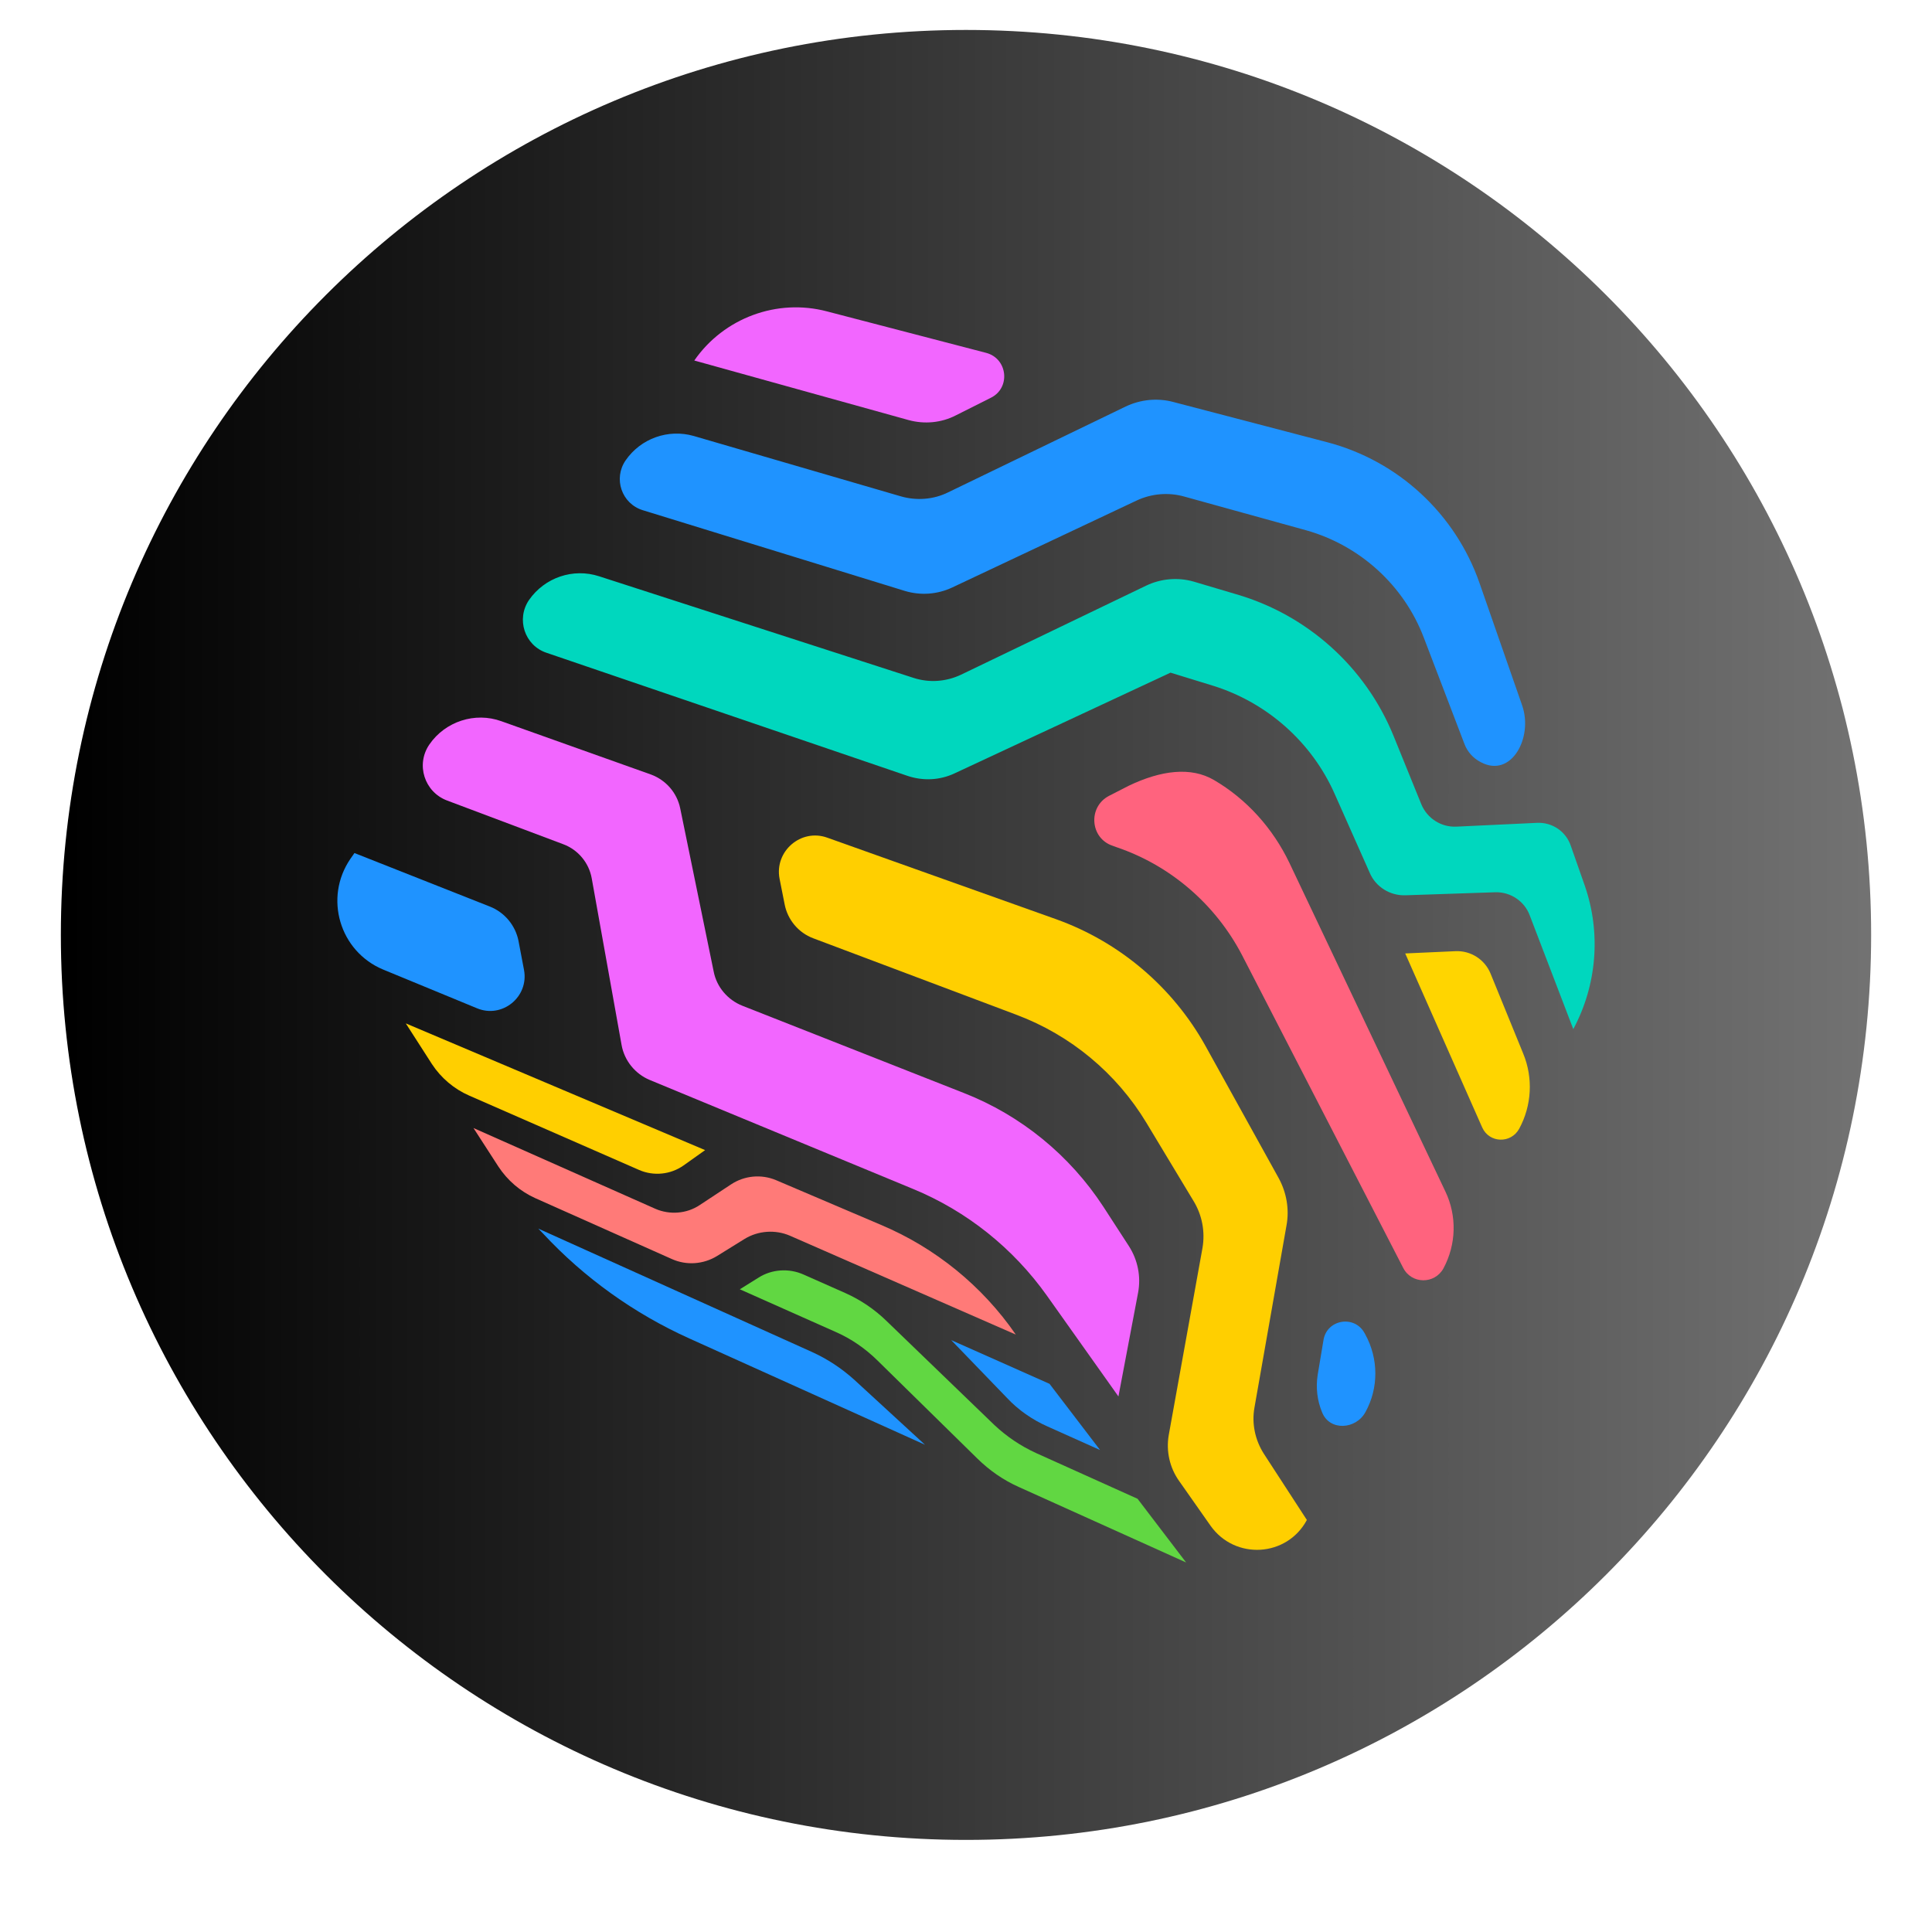 <svg xmlns="http://www.w3.org/2000/svg" xmlns:xlink="http://www.w3.org/1999/xlink" width="40" zoomAndPan="magnify" viewBox="0 0 30 30" height="40" preserveAspectRatio="xMidYMid meet" version="1.0"><defs><clipPath id="c801cb3145"><path d="M 0.945 0.465 L 29.055 0.465 L 29.055 28.57 L 0.945 28.57 Z M 0.945 0.465 " clip-rule="nonzero"/></clipPath><clipPath id="acc5b33f32"><path d="M 15 0.465 C 7.238 0.465 0.945 6.754 0.945 14.516 C 0.945 22.277 7.238 28.57 15 28.57 C 22.762 28.57 29.055 22.277 29.055 14.516 C 29.055 6.754 22.762 0.465 15 0.465 Z M 15 0.465 " clip-rule="nonzero"/></clipPath><linearGradient x1="-0" gradientTransform="matrix(0.11, 0, 0, 0.11, 0.947, 0.463)" y1="128" x2="256" gradientUnits="userSpaceOnUse" y2="128" id="3a2c74cc6a"><stop stop-opacity="1" stop-color="rgb(0%, 0%, 0%)" offset="0"/><stop stop-opacity="1" stop-color="rgb(0.175%, 0.175%, 0.175%)" offset="0.008"/><stop stop-opacity="1" stop-color="rgb(0.526%, 0.526%, 0.526%)" offset="0.016"/><stop stop-opacity="1" stop-color="rgb(0.879%, 0.879%, 0.879%)" offset="0.023"/><stop stop-opacity="1" stop-color="rgb(1.231%, 1.231%, 1.231%)" offset="0.031"/><stop stop-opacity="1" stop-color="rgb(1.584%, 1.584%, 1.584%)" offset="0.039"/><stop stop-opacity="1" stop-color="rgb(1.936%, 1.936%, 1.936%)" offset="0.047"/><stop stop-opacity="1" stop-color="rgb(2.289%, 2.289%, 2.289%)" offset="0.055"/><stop stop-opacity="1" stop-color="rgb(2.641%, 2.641%, 2.641%)" offset="0.062"/><stop stop-opacity="1" stop-color="rgb(2.994%, 2.994%, 2.994%)" offset="0.07"/><stop stop-opacity="1" stop-color="rgb(3.346%, 3.346%, 3.346%)" offset="0.078"/><stop stop-opacity="1" stop-color="rgb(3.699%, 3.699%, 3.699%)" offset="0.086"/><stop stop-opacity="1" stop-color="rgb(4.051%, 4.051%, 4.051%)" offset="0.094"/><stop stop-opacity="1" stop-color="rgb(4.402%, 4.402%, 4.402%)" offset="0.102"/><stop stop-opacity="1" stop-color="rgb(4.755%, 4.755%, 4.755%)" offset="0.109"/><stop stop-opacity="1" stop-color="rgb(5.107%, 5.107%, 5.107%)" offset="0.117"/><stop stop-opacity="1" stop-color="rgb(5.46%, 5.46%, 5.46%)" offset="0.125"/><stop stop-opacity="1" stop-color="rgb(5.812%, 5.812%, 5.812%)" offset="0.133"/><stop stop-opacity="1" stop-color="rgb(6.165%, 6.165%, 6.165%)" offset="0.141"/><stop stop-opacity="1" stop-color="rgb(6.517%, 6.517%, 6.517%)" offset="0.148"/><stop stop-opacity="1" stop-color="rgb(6.87%, 6.87%, 6.87%)" offset="0.156"/><stop stop-opacity="1" stop-color="rgb(7.222%, 7.222%, 7.222%)" offset="0.164"/><stop stop-opacity="1" stop-color="rgb(7.574%, 7.574%, 7.574%)" offset="0.172"/><stop stop-opacity="1" stop-color="rgb(7.927%, 7.927%, 7.927%)" offset="0.18"/><stop stop-opacity="1" stop-color="rgb(8.278%, 8.278%, 8.278%)" offset="0.188"/><stop stop-opacity="1" stop-color="rgb(8.63%, 8.63%, 8.63%)" offset="0.195"/><stop stop-opacity="1" stop-color="rgb(8.983%, 8.983%, 8.983%)" offset="0.203"/><stop stop-opacity="1" stop-color="rgb(9.335%, 9.335%, 9.335%)" offset="0.211"/><stop stop-opacity="1" stop-color="rgb(9.688%, 9.688%, 9.688%)" offset="0.219"/><stop stop-opacity="1" stop-color="rgb(10.04%, 10.04%, 10.04%)" offset="0.227"/><stop stop-opacity="1" stop-color="rgb(10.393%, 10.393%, 10.393%)" offset="0.234"/><stop stop-opacity="1" stop-color="rgb(10.745%, 10.745%, 10.745%)" offset="0.242"/><stop stop-opacity="1" stop-color="rgb(11.098%, 11.098%, 11.098%)" offset="0.25"/><stop stop-opacity="1" stop-color="rgb(11.45%, 11.45%, 11.45%)" offset="0.258"/><stop stop-opacity="1" stop-color="rgb(11.803%, 11.803%, 11.803%)" offset="0.266"/><stop stop-opacity="1" stop-color="rgb(12.155%, 12.155%, 12.155%)" offset="0.273"/><stop stop-opacity="1" stop-color="rgb(12.506%, 12.506%, 12.506%)" offset="0.281"/><stop stop-opacity="1" stop-color="rgb(12.859%, 12.859%, 12.859%)" offset="0.289"/><stop stop-opacity="1" stop-color="rgb(13.211%, 13.211%, 13.211%)" offset="0.297"/><stop stop-opacity="1" stop-color="rgb(13.564%, 13.564%, 13.564%)" offset="0.305"/><stop stop-opacity="1" stop-color="rgb(13.916%, 13.916%, 13.916%)" offset="0.312"/><stop stop-opacity="1" stop-color="rgb(14.268%, 14.268%, 14.268%)" offset="0.32"/><stop stop-opacity="1" stop-color="rgb(14.621%, 14.621%, 14.621%)" offset="0.328"/><stop stop-opacity="1" stop-color="rgb(14.973%, 14.973%, 14.973%)" offset="0.336"/><stop stop-opacity="1" stop-color="rgb(15.326%, 15.326%, 15.326%)" offset="0.344"/><stop stop-opacity="1" stop-color="rgb(15.678%, 15.678%, 15.678%)" offset="0.352"/><stop stop-opacity="1" stop-color="rgb(16.031%, 16.031%, 16.031%)" offset="0.359"/><stop stop-opacity="1" stop-color="rgb(16.382%, 16.382%, 16.382%)" offset="0.367"/><stop stop-opacity="1" stop-color="rgb(16.734%, 16.734%, 16.734%)" offset="0.375"/><stop stop-opacity="1" stop-color="rgb(17.087%, 17.087%, 17.087%)" offset="0.383"/><stop stop-opacity="1" stop-color="rgb(17.439%, 17.439%, 17.439%)" offset="0.391"/><stop stop-opacity="1" stop-color="rgb(17.792%, 17.792%, 17.792%)" offset="0.398"/><stop stop-opacity="1" stop-color="rgb(18.144%, 18.144%, 18.144%)" offset="0.406"/><stop stop-opacity="1" stop-color="rgb(18.497%, 18.497%, 18.497%)" offset="0.414"/><stop stop-opacity="1" stop-color="rgb(18.849%, 18.849%, 18.849%)" offset="0.422"/><stop stop-opacity="1" stop-color="rgb(19.202%, 19.202%, 19.202%)" offset="0.43"/><stop stop-opacity="1" stop-color="rgb(19.554%, 19.554%, 19.554%)" offset="0.438"/><stop stop-opacity="1" stop-color="rgb(19.907%, 19.907%, 19.907%)" offset="0.445"/><stop stop-opacity="1" stop-color="rgb(20.258%, 20.258%, 20.258%)" offset="0.453"/><stop stop-opacity="1" stop-color="rgb(20.61%, 20.61%, 20.61%)" offset="0.461"/><stop stop-opacity="1" stop-color="rgb(20.963%, 20.963%, 20.963%)" offset="0.469"/><stop stop-opacity="1" stop-color="rgb(21.315%, 21.315%, 21.315%)" offset="0.477"/><stop stop-opacity="1" stop-color="rgb(21.667%, 21.667%, 21.667%)" offset="0.484"/><stop stop-opacity="1" stop-color="rgb(22.02%, 22.02%, 22.02%)" offset="0.492"/><stop stop-opacity="1" stop-color="rgb(22.372%, 22.372%, 22.372%)" offset="0.5"/><stop stop-opacity="1" stop-color="rgb(22.725%, 22.725%, 22.725%)" offset="0.508"/><stop stop-opacity="1" stop-color="rgb(23.077%, 23.077%, 23.077%)" offset="0.516"/><stop stop-opacity="1" stop-color="rgb(23.43%, 23.43%, 23.43%)" offset="0.523"/><stop stop-opacity="1" stop-color="rgb(23.782%, 23.782%, 23.782%)" offset="0.531"/><stop stop-opacity="1" stop-color="rgb(24.135%, 24.135%, 24.135%)" offset="0.539"/><stop stop-opacity="1" stop-color="rgb(24.486%, 24.486%, 24.486%)" offset="0.547"/><stop stop-opacity="1" stop-color="rgb(24.838%, 24.838%, 24.838%)" offset="0.555"/><stop stop-opacity="1" stop-color="rgb(25.191%, 25.191%, 25.191%)" offset="0.562"/><stop stop-opacity="1" stop-color="rgb(25.543%, 25.543%, 25.543%)" offset="0.57"/><stop stop-opacity="1" stop-color="rgb(25.896%, 25.896%, 25.896%)" offset="0.578"/><stop stop-opacity="1" stop-color="rgb(26.248%, 26.248%, 26.248%)" offset="0.586"/><stop stop-opacity="1" stop-color="rgb(26.601%, 26.601%, 26.601%)" offset="0.594"/><stop stop-opacity="1" stop-color="rgb(26.953%, 26.953%, 26.953%)" offset="0.602"/><stop stop-opacity="1" stop-color="rgb(27.306%, 27.306%, 27.306%)" offset="0.609"/><stop stop-opacity="1" stop-color="rgb(27.658%, 27.658%, 27.658%)" offset="0.617"/><stop stop-opacity="1" stop-color="rgb(28.011%, 28.011%, 28.011%)" offset="0.625"/><stop stop-opacity="1" stop-color="rgb(28.362%, 28.362%, 28.362%)" offset="0.633"/><stop stop-opacity="1" stop-color="rgb(28.714%, 28.714%, 28.714%)" offset="0.641"/><stop stop-opacity="1" stop-color="rgb(29.066%, 29.066%, 29.066%)" offset="0.648"/><stop stop-opacity="1" stop-color="rgb(29.419%, 29.419%, 29.419%)" offset="0.656"/><stop stop-opacity="1" stop-color="rgb(29.771%, 29.771%, 29.771%)" offset="0.664"/><stop stop-opacity="1" stop-color="rgb(30.124%, 30.124%, 30.124%)" offset="0.672"/><stop stop-opacity="1" stop-color="rgb(30.476%, 30.476%, 30.476%)" offset="0.68"/><stop stop-opacity="1" stop-color="rgb(30.829%, 30.829%, 30.829%)" offset="0.688"/><stop stop-opacity="1" stop-color="rgb(31.181%, 31.181%, 31.181%)" offset="0.695"/><stop stop-opacity="1" stop-color="rgb(31.534%, 31.534%, 31.534%)" offset="0.703"/><stop stop-opacity="1" stop-color="rgb(31.886%, 31.886%, 31.886%)" offset="0.711"/><stop stop-opacity="1" stop-color="rgb(32.237%, 32.237%, 32.237%)" offset="0.719"/><stop stop-opacity="1" stop-color="rgb(32.59%, 32.59%, 32.59%)" offset="0.727"/><stop stop-opacity="1" stop-color="rgb(32.942%, 32.942%, 32.942%)" offset="0.734"/><stop stop-opacity="1" stop-color="rgb(33.295%, 33.295%, 33.295%)" offset="0.742"/><stop stop-opacity="1" stop-color="rgb(33.647%, 33.647%, 33.647%)" offset="0.75"/><stop stop-opacity="1" stop-color="rgb(34%, 34%, 34%)" offset="0.758"/><stop stop-opacity="1" stop-color="rgb(34.352%, 34.352%, 34.352%)" offset="0.766"/><stop stop-opacity="1" stop-color="rgb(34.705%, 34.705%, 34.705%)" offset="0.773"/><stop stop-opacity="1" stop-color="rgb(35.057%, 35.057%, 35.057%)" offset="0.781"/><stop stop-opacity="1" stop-color="rgb(35.41%, 35.41%, 35.41%)" offset="0.789"/><stop stop-opacity="1" stop-color="rgb(35.762%, 35.762%, 35.762%)" offset="0.797"/><stop stop-opacity="1" stop-color="rgb(36.115%, 36.115%, 36.115%)" offset="0.805"/><stop stop-opacity="1" stop-color="rgb(36.465%, 36.465%, 36.465%)" offset="0.812"/><stop stop-opacity="1" stop-color="rgb(36.818%, 36.818%, 36.818%)" offset="0.82"/><stop stop-opacity="1" stop-color="rgb(37.17%, 37.17%, 37.17%)" offset="0.828"/><stop stop-opacity="1" stop-color="rgb(37.523%, 37.523%, 37.523%)" offset="0.836"/><stop stop-opacity="1" stop-color="rgb(37.875%, 37.875%, 37.875%)" offset="0.844"/><stop stop-opacity="1" stop-color="rgb(38.228%, 38.228%, 38.228%)" offset="0.852"/><stop stop-opacity="1" stop-color="rgb(38.58%, 38.58%, 38.58%)" offset="0.859"/><stop stop-opacity="1" stop-color="rgb(38.933%, 38.933%, 38.933%)" offset="0.867"/><stop stop-opacity="1" stop-color="rgb(39.285%, 39.285%, 39.285%)" offset="0.875"/><stop stop-opacity="1" stop-color="rgb(39.638%, 39.638%, 39.638%)" offset="0.883"/><stop stop-opacity="1" stop-color="rgb(39.99%, 39.99%, 39.99%)" offset="0.891"/><stop stop-opacity="1" stop-color="rgb(40.341%, 40.341%, 40.341%)" offset="0.898"/><stop stop-opacity="1" stop-color="rgb(40.694%, 40.694%, 40.694%)" offset="0.906"/><stop stop-opacity="1" stop-color="rgb(41.046%, 41.046%, 41.046%)" offset="0.914"/><stop stop-opacity="1" stop-color="rgb(41.399%, 41.399%, 41.399%)" offset="0.922"/><stop stop-opacity="1" stop-color="rgb(41.751%, 41.751%, 41.751%)" offset="0.93"/><stop stop-opacity="1" stop-color="rgb(42.104%, 42.104%, 42.104%)" offset="0.938"/><stop stop-opacity="1" stop-color="rgb(42.456%, 42.456%, 42.456%)" offset="0.945"/><stop stop-opacity="1" stop-color="rgb(42.809%, 42.809%, 42.809%)" offset="0.953"/><stop stop-opacity="1" stop-color="rgb(43.161%, 43.161%, 43.161%)" offset="0.961"/><stop stop-opacity="1" stop-color="rgb(43.513%, 43.513%, 43.513%)" offset="0.969"/><stop stop-opacity="1" stop-color="rgb(43.866%, 43.866%, 43.866%)" offset="0.977"/><stop stop-opacity="1" stop-color="rgb(44.217%, 44.217%, 44.217%)" offset="0.984"/><stop stop-opacity="1" stop-color="rgb(44.569%, 44.569%, 44.569%)" offset="0.992"/><stop stop-opacity="1" stop-color="rgb(44.922%, 44.922%, 44.922%)" offset="1"/></linearGradient><clipPath id="6b867fe469"><path d="M 10.773 4.77 L 15.613 4.77 L 15.613 6.578 L 10.773 6.578 Z M 10.773 4.77 " clip-rule="nonzero"/></clipPath><clipPath id="6b5d3fba2e"><path d="M 10.781 5.598 C 11.238 4.938 12.066 4.629 12.844 4.836 L 15.316 5.48 C 15.648 5.57 15.695 6.023 15.387 6.176 L 14.844 6.449 C 14.617 6.566 14.355 6.59 14.109 6.523 Z M 10.781 5.598 " clip-rule="nonzero"/></clipPath><clipPath id="3738e00701"><path d="M 16.961 11.957 L 22.609 11.957 L 22.609 19.914 L 16.961 19.914 Z M 16.961 11.957 " clip-rule="nonzero"/></clipPath><clipPath id="e40140834f"><path d="M 17.523 12.203 C 18.027 11.961 18.492 11.902 18.852 12.113 C 19.359 12.41 19.762 12.859 20.02 13.395 L 22.445 18.504 C 22.625 18.883 22.613 19.324 22.414 19.695 C 22.277 19.945 21.918 19.941 21.789 19.688 L 19.289 14.836 C 18.879 14.047 18.18 13.441 17.34 13.156 L 17.277 13.133 C 16.926 13.016 16.891 12.531 17.219 12.359 Z M 17.523 12.203 " clip-rule="nonzero"/></clipPath><clipPath id="c93db0b093"><path d="M 8.082 8.883 L 24.801 8.883 L 24.801 15.992 L 8.082 15.992 Z M 8.082 8.883 " clip-rule="nonzero"/></clipPath><clipPath id="d4f9028855"><path d="M 8.215 9.316 C 8.457 8.969 8.898 8.816 9.305 8.949 L 14.188 10.527 C 14.43 10.605 14.691 10.586 14.922 10.477 L 17.797 9.094 C 18.027 8.984 18.289 8.961 18.535 9.031 L 19.195 9.227 C 20.301 9.547 21.203 10.359 21.637 11.422 L 22.07 12.488 C 22.16 12.707 22.379 12.848 22.617 12.836 L 23.867 12.777 C 24.102 12.766 24.316 12.91 24.391 13.133 L 24.609 13.754 C 24.863 14.488 24.797 15.297 24.43 15.98 L 23.754 14.215 C 23.672 13.992 23.453 13.848 23.219 13.855 L 21.824 13.902 C 21.586 13.91 21.363 13.773 21.27 13.555 L 20.723 12.324 C 20.367 11.523 19.676 10.91 18.836 10.648 L 18.176 10.445 L 14.824 12.008 C 14.594 12.117 14.332 12.129 14.09 12.047 L 8.488 10.137 C 8.145 10.023 8.012 9.613 8.215 9.316 " clip-rule="nonzero"/></clipPath><clipPath id="c75be53754"><path d="M 9.621 6.195 L 23.688 6.195 L 23.688 11.922 L 9.621 11.922 Z M 9.621 6.195 " clip-rule="nonzero"/></clipPath><clipPath id="2ac7642df7"><path d="M 23.637 10.957 C 23.809 11.457 23.465 12.086 22.996 11.836 C 22.879 11.777 22.785 11.676 22.738 11.547 L 22.109 9.902 C 21.801 9.09 21.117 8.469 20.281 8.234 L 18.391 7.711 C 18.145 7.641 17.879 7.664 17.648 7.773 L 14.789 9.121 C 14.559 9.23 14.297 9.25 14.051 9.176 L 9.98 7.922 C 9.652 7.82 9.52 7.43 9.715 7.148 C 9.949 6.809 10.375 6.656 10.773 6.77 L 13.988 7.707 C 14.23 7.777 14.496 7.758 14.723 7.645 L 17.48 6.312 C 17.711 6.203 17.973 6.176 18.219 6.242 L 20.609 6.867 C 21.711 7.156 22.598 7.977 22.973 9.051 Z M 23.637 10.957 " clip-rule="nonzero"/></clipPath><clipPath id="509f8b1f1b"><path d="M 21.801 14.766 L 23.762 14.766 L 23.762 17.723 L 21.801 17.723 Z M 21.801 14.766 " clip-rule="nonzero"/></clipPath><clipPath id="736975885a"><path d="M 22.598 14.77 C 22.836 14.758 23.055 14.898 23.145 15.117 L 23.652 16.359 C 23.809 16.738 23.785 17.168 23.59 17.527 C 23.461 17.762 23.125 17.75 23.016 17.508 L 21.82 14.805 Z M 22.598 14.77 " clip-rule="nonzero"/></clipPath><clipPath id="eca8f14e4e"><path d="M 5.238 13.227 L 8.16 13.227 L 8.16 15.727 L 5.238 15.727 Z M 5.238 13.227 " clip-rule="nonzero"/></clipPath><clipPath id="1911f2c93a"><path d="M 5.441 13.336 L 5.504 13.246 L 7.609 14.078 C 7.836 14.168 8.004 14.371 8.051 14.609 L 8.137 15.062 C 8.215 15.48 7.797 15.82 7.406 15.656 L 5.949 15.055 C 5.273 14.773 5.027 13.941 5.441 13.336 " clip-rule="nonzero"/></clipPath><clipPath id="d8340968d6"><path d="M 6.543 11.113 L 17.691 11.113 L 17.691 21.719 L 6.543 21.719 Z M 6.543 11.113 " clip-rule="nonzero"/></clipPath><clipPath id="7522a8b857"><path d="M 6.668 11.559 C 6.914 11.203 7.375 11.051 7.785 11.199 L 10.109 12.027 C 10.34 12.113 10.512 12.309 10.562 12.551 L 11.082 15.086 C 11.129 15.328 11.301 15.527 11.527 15.617 L 14.969 16.973 C 15.855 17.32 16.613 17.941 17.133 18.738 L 17.531 19.352 C 17.668 19.566 17.719 19.824 17.672 20.074 L 17.367 21.684 L 16.258 20.121 C 15.734 19.383 15.012 18.805 14.176 18.461 L 10.09 16.77 C 9.863 16.676 9.695 16.469 9.652 16.227 L 9.188 13.637 C 9.145 13.398 8.977 13.195 8.746 13.109 L 6.941 12.43 C 6.59 12.297 6.453 11.871 6.668 11.559 " clip-rule="nonzero"/></clipPath><clipPath id="181e28136f"><path d="M 20.418 20.492 L 21.379 20.492 L 21.379 22.145 L 20.418 22.145 Z M 20.418 20.492 " clip-rule="nonzero"/></clipPath><clipPath id="980f210653"><path d="M 21.199 20.719 C 21.406 21.094 21.41 21.551 21.203 21.926 C 21.055 22.199 20.648 22.223 20.531 21.934 C 20.453 21.75 20.43 21.547 20.461 21.348 L 20.551 20.809 C 20.602 20.488 21.031 20.414 21.188 20.699 Z M 21.199 20.719 " clip-rule="nonzero"/></clipPath><clipPath id="d76c40e63a"><path d="M 12.078 12.957 L 20.305 12.957 L 20.305 24.102 L 12.078 24.102 Z M 12.078 12.957 " clip-rule="nonzero"/></clipPath><clipPath id="ee1e9fb8a8"><path d="M 17.801 17.434 C 17.336 16.664 16.625 16.074 15.785 15.758 L 12.629 14.57 C 12.398 14.484 12.23 14.281 12.184 14.043 L 12.105 13.645 C 12.023 13.219 12.438 12.859 12.848 13.008 L 16.398 14.273 C 17.383 14.625 18.211 15.328 18.719 16.242 L 19.855 18.293 C 19.977 18.516 20.023 18.777 19.977 19.027 L 19.48 21.852 C 19.434 22.102 19.488 22.359 19.625 22.574 L 20.293 23.602 C 19.984 24.18 19.176 24.227 18.797 23.691 L 18.309 22.996 C 18.164 22.793 18.105 22.535 18.148 22.285 L 18.672 19.379 C 18.715 19.129 18.668 18.871 18.535 18.652 Z M 17.801 17.434 " clip-rule="nonzero"/></clipPath><clipPath id="df9ffa1710"><path d="M 11.465 19.723 L 18.422 19.723 L 18.422 24.297 L 11.465 24.297 Z M 11.465 19.723 " clip-rule="nonzero"/></clipPath><clipPath id="db57fe25eb"><path d="M 13.625 21.125 C 13.438 20.941 13.219 20.789 12.98 20.684 L 11.488 20.02 L 11.777 19.84 C 11.984 19.707 12.25 19.691 12.473 19.789 L 13.125 20.078 C 13.363 20.184 13.582 20.332 13.77 20.516 L 15.438 22.125 C 15.629 22.305 15.848 22.453 16.086 22.562 L 17.664 23.273 L 18.418 24.262 L 15.82 23.09 C 15.582 22.984 15.363 22.832 15.176 22.648 Z M 13.625 21.125 " clip-rule="nonzero"/></clipPath><clipPath id="c0dc579a2a"><path d="M 14.77 20.797 L 17.113 20.797 L 17.113 22.527 L 14.77 22.527 Z M 14.77 20.797 " clip-rule="nonzero"/></clipPath><clipPath id="ab20ea92a0"><path d="M 14.77 20.809 L 16.297 21.488 L 17.082 22.516 L 16.27 22.152 C 16.031 22.047 15.812 21.895 15.633 21.703 Z M 14.77 20.809 " clip-rule="nonzero"/></clipPath><clipPath id="081ce7cd8b"><path d="M 8.352 19.07 L 14.387 19.07 L 14.387 22.449 L 8.352 22.449 Z M 8.352 19.07 " clip-rule="nonzero"/></clipPath><clipPath id="d77a6eb731"><path d="M 14.363 22.434 L 10.707 20.785 C 9.848 20.398 9.074 19.844 8.434 19.156 L 8.359 19.078 L 12.605 20.992 C 12.848 21.102 13.066 21.246 13.262 21.422 Z M 14.363 22.434 " clip-rule="nonzero"/></clipPath><clipPath id="45701d685f"><path d="M 7.312 17.492 L 15.809 17.492 L 15.809 20.758 L 7.312 20.758 Z M 7.312 17.492 " clip-rule="nonzero"/></clipPath><clipPath id="81342bb560"><path d="M 7.352 17.516 L 10.176 18.77 C 10.398 18.867 10.664 18.848 10.867 18.711 L 11.352 18.391 C 11.559 18.254 11.82 18.23 12.047 18.324 L 13.68 19.02 C 14.523 19.375 15.254 19.969 15.773 20.723 L 12.266 19.188 C 12.039 19.09 11.773 19.109 11.562 19.238 L 11.133 19.504 C 10.922 19.633 10.66 19.652 10.434 19.551 L 8.312 18.605 C 8.078 18.5 7.879 18.328 7.738 18.113 Z M 7.352 17.516 " clip-rule="nonzero"/></clipPath><clipPath id="3cfae89acb"><path d="M 6.277 15.879 L 10.965 15.879 L 10.965 18.262 L 6.277 18.262 Z M 6.277 15.879 " clip-rule="nonzero"/></clipPath><clipPath id="dd9a64249d"><path d="M 6.301 15.891 L 10.949 17.859 L 10.613 18.098 C 10.414 18.238 10.152 18.266 9.926 18.168 L 7.285 17.012 C 7.051 16.91 6.848 16.738 6.707 16.523 Z M 6.301 15.891 " clip-rule="nonzero"/></clipPath></defs><g clip-path="url(#c801cb3145)"><g clip-path="url(#acc5b33f32)"><path fill="url(#3a2c74cc6a)" d="M 0.945 0.465 L 0.945 28.57 L 29.055 28.57 L 29.055 0.465 Z M 0.945 0.465 " fill-rule="nonzero"/></g></g><g clip-path="url(#6b867fe469)"><g clip-path="url(#6b5d3fba2e)"><path fill="#f266ff" d="M 5.047 4.578 L 24.953 4.578 L 24.953 24.449 L 5.047 24.449 Z M 5.047 4.578 " fill-opacity="1" fill-rule="nonzero"/></g></g><g clip-path="url(#3738e00701)"><g clip-path="url(#e40140834f)"><path fill="#ff637e" d="M 5.047 4.578 L 24.953 4.578 L 24.953 24.449 L 5.047 24.449 Z M 5.047 4.578 " fill-opacity="1" fill-rule="nonzero"/></g></g><g clip-path="url(#c93db0b093)"><g clip-path="url(#d4f9028855)"><path fill="#00d7be" d="M 5.047 4.578 L 24.953 4.578 L 24.953 24.449 L 5.047 24.449 Z M 5.047 4.578 " fill-opacity="1" fill-rule="nonzero"/></g></g><g clip-path="url(#c75be53754)"><g clip-path="url(#2ac7642df7)"><path fill="#1f93ff" d="M 5.047 4.578 L 24.953 4.578 L 24.953 24.449 L 5.047 24.449 Z M 5.047 4.578 " fill-opacity="1" fill-rule="nonzero"/></g></g><g clip-path="url(#509f8b1f1b)"><g clip-path="url(#736975885a)"><path fill="#ffd500" d="M 5.047 4.578 L 24.953 4.578 L 24.953 24.449 L 5.047 24.449 Z M 5.047 4.578 " fill-opacity="1" fill-rule="nonzero"/></g></g><g clip-path="url(#eca8f14e4e)"><g clip-path="url(#1911f2c93a)"><path fill="#1f93ff" d="M 5.047 4.578 L 24.953 4.578 L 24.953 24.449 L 5.047 24.449 Z M 5.047 4.578 " fill-opacity="1" fill-rule="nonzero"/></g></g><g clip-path="url(#d8340968d6)"><g clip-path="url(#7522a8b857)"><path fill="#f266ff" d="M 5.047 4.578 L 24.953 4.578 L 24.953 24.449 L 5.047 24.449 Z M 5.047 4.578 " fill-opacity="1" fill-rule="nonzero"/></g></g><g clip-path="url(#181e28136f)"><g clip-path="url(#980f210653)"><path fill="#1f93ff" d="M 5.047 4.578 L 24.953 4.578 L 24.953 24.449 L 5.047 24.449 Z M 5.047 4.578 " fill-opacity="1" fill-rule="nonzero"/></g></g><g clip-path="url(#d76c40e63a)"><g clip-path="url(#ee1e9fb8a8)"><path fill="#ffcf00" d="M 5.047 4.578 L 24.953 4.578 L 24.953 24.449 L 5.047 24.449 Z M 5.047 4.578 " fill-opacity="1" fill-rule="nonzero"/></g></g><g clip-path="url(#df9ffa1710)"><g clip-path="url(#db57fe25eb)"><path fill="#61d742" d="M 5.047 4.578 L 24.953 4.578 L 24.953 24.449 L 5.047 24.449 Z M 5.047 4.578 " fill-opacity="1" fill-rule="nonzero"/></g></g><g clip-path="url(#c0dc579a2a)"><g clip-path="url(#ab20ea92a0)"><path fill="#1f93ff" d="M 5.047 4.578 L 24.953 4.578 L 24.953 24.449 L 5.047 24.449 Z M 5.047 4.578 " fill-opacity="1" fill-rule="nonzero"/></g></g><g clip-path="url(#081ce7cd8b)"><g clip-path="url(#d77a6eb731)"><path fill="#1f93ff" d="M 5.047 4.578 L 24.953 4.578 L 24.953 24.449 L 5.047 24.449 Z M 5.047 4.578 " fill-opacity="1" fill-rule="nonzero"/></g></g><g clip-path="url(#45701d685f)"><g clip-path="url(#81342bb560)"><path fill="#ff7a78" d="M 5.047 4.578 L 24.953 4.578 L 24.953 24.449 L 5.047 24.449 Z M 5.047 4.578 " fill-opacity="1" fill-rule="nonzero"/></g></g><g clip-path="url(#3cfae89acb)"><g clip-path="url(#dd9a64249d)"><path fill="#ffcf00" d="M 5.047 4.578 L 24.953 4.578 L 24.953 24.449 L 5.047 24.449 Z M 5.047 4.578 " fill-opacity="1" fill-rule="nonzero"/></g></g></svg>